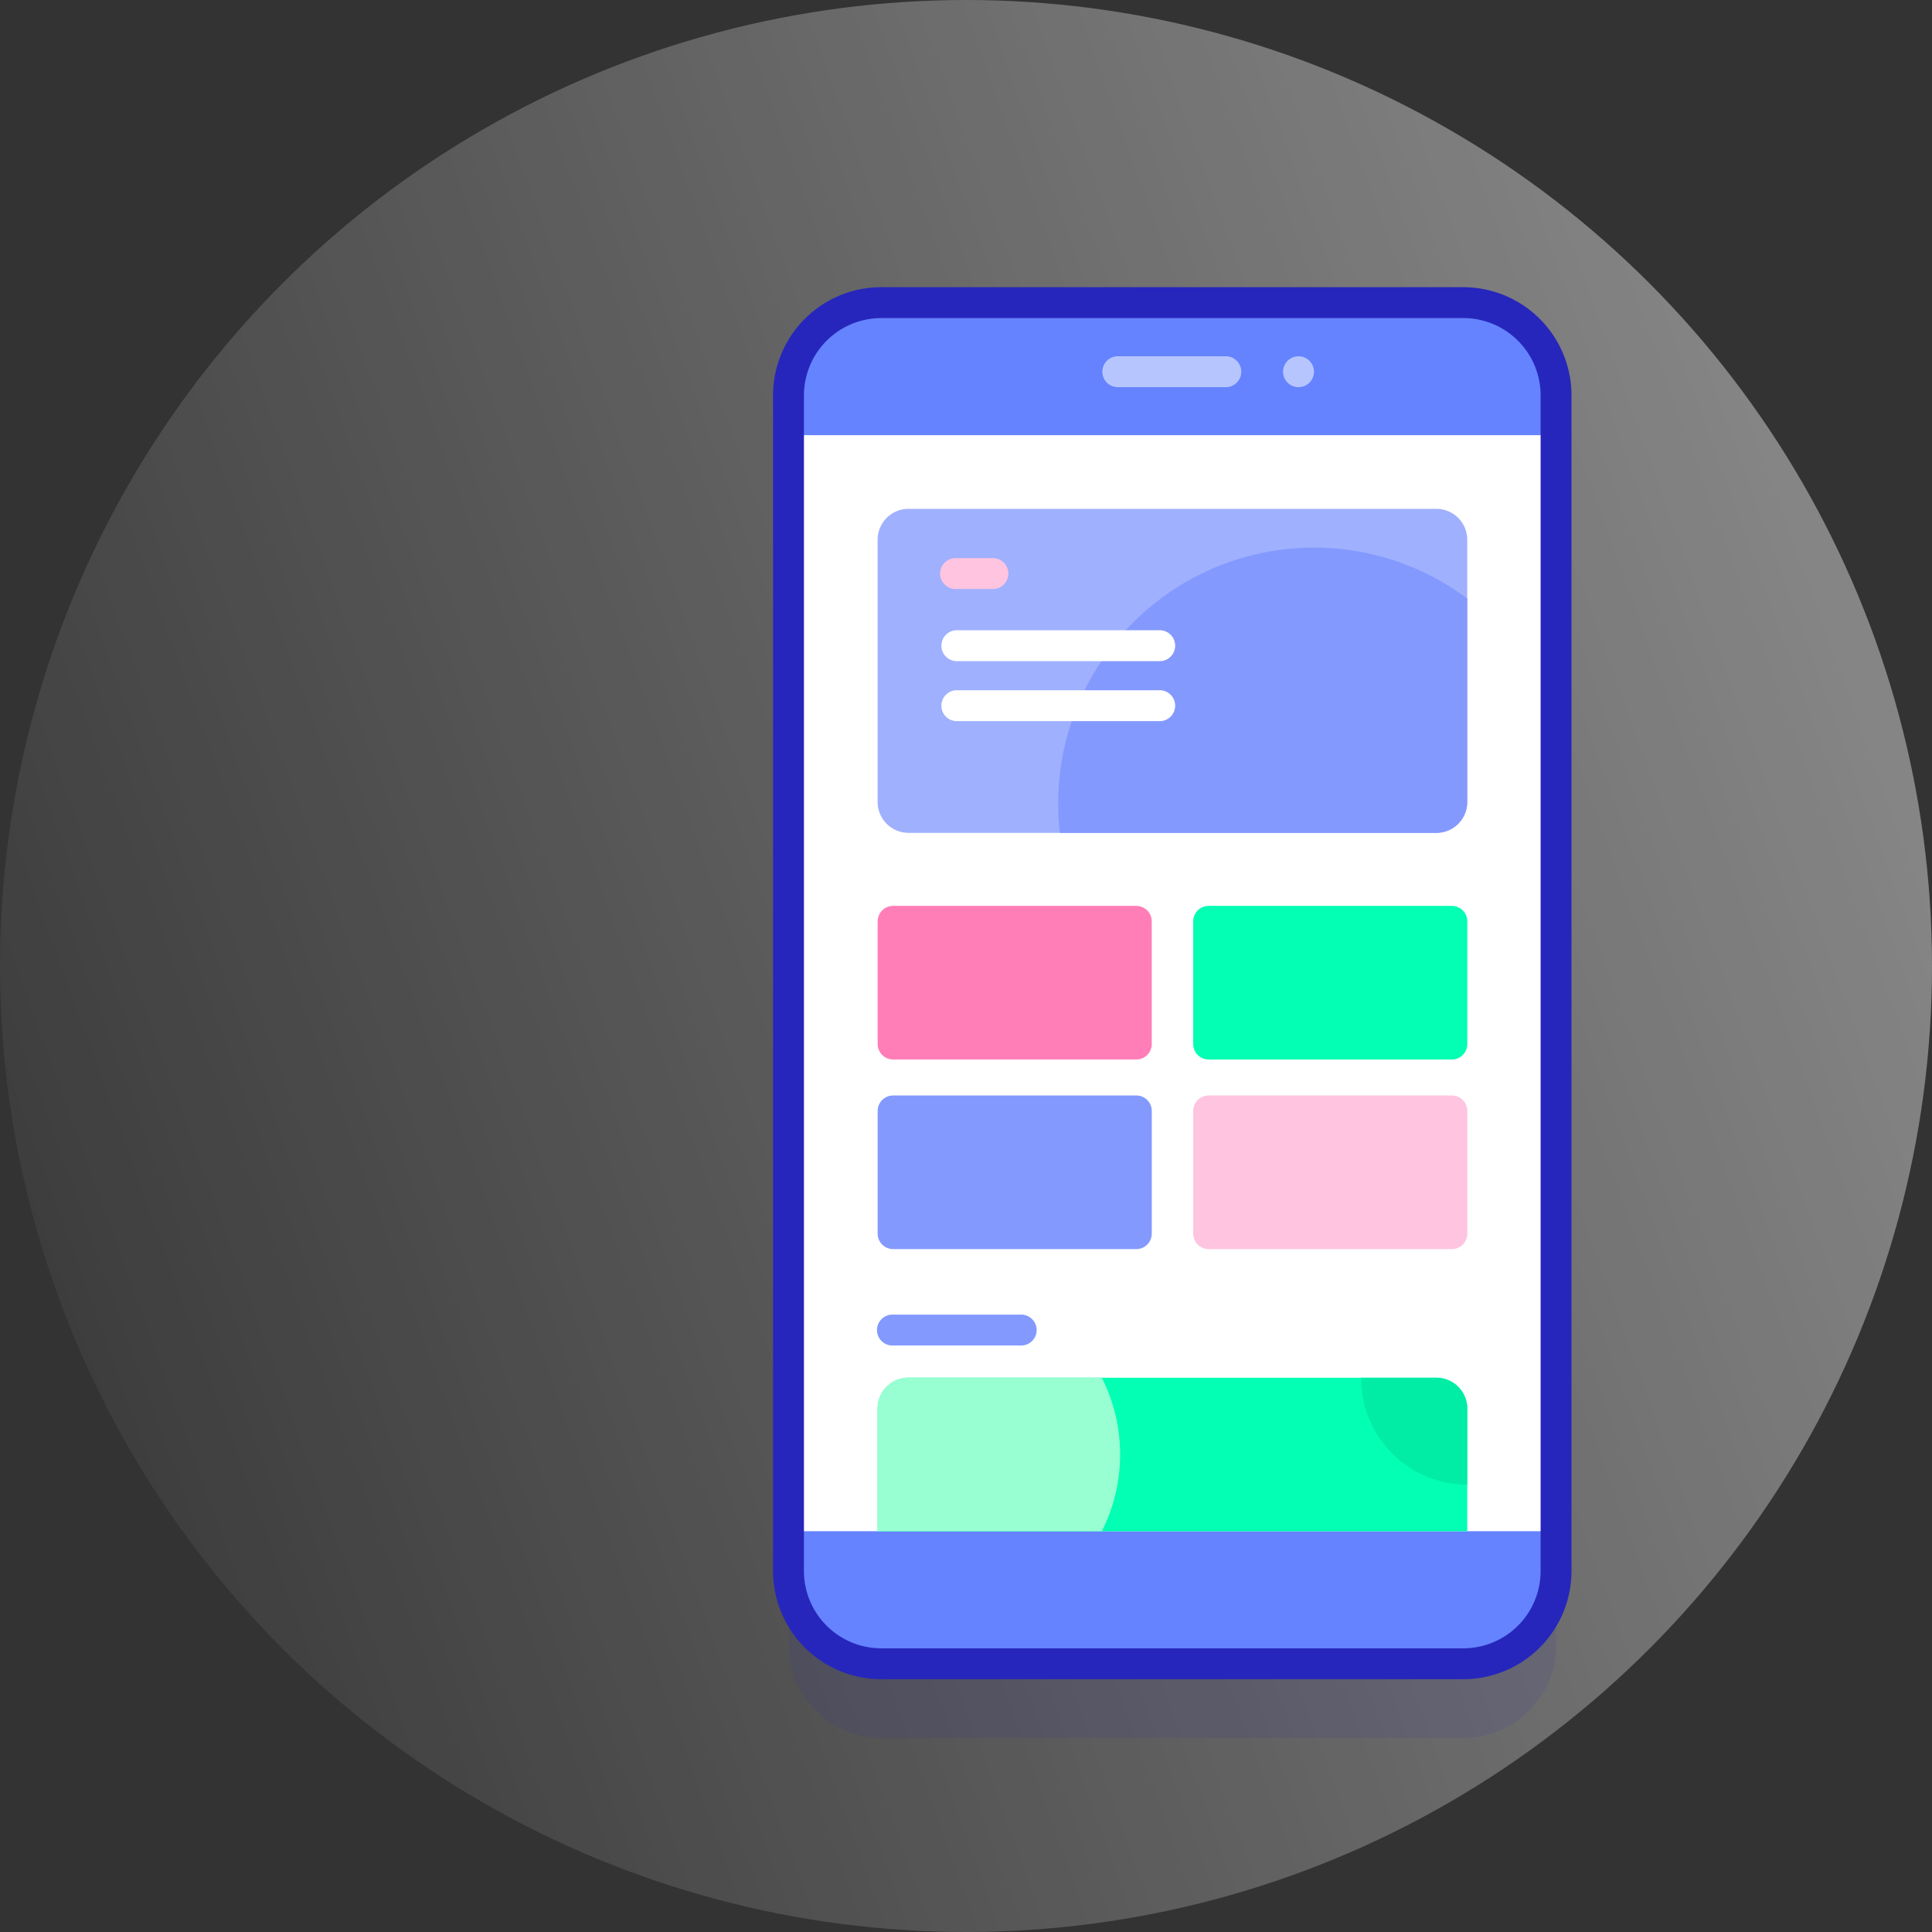 <svg xmlns="http://www.w3.org/2000/svg" xmlns:xlink="http://www.w3.org/1999/xlink" width="74" height="74" viewBox="0 0 74 74">
  <rect x="0" y="0" width="74" height="74" fill="#333333" stroke="none"/>
  <defs>
    <linearGradient id="linear-gradient" x1="0.974" y1="0.238" x2="-0.052" y2="0.609" gradientUnits="objectBoundingBox">
      <stop offset="0" stop-color="#fff"/>
      <stop offset="1" stop-color="#ffffff" stop-opacity="0.071"/>
    </linearGradient>
  </defs>
  <g id="Mobile_App" data-name="Mobile App" transform="translate(-179.001 -2865)">
    <g id="Laravel_Development" data-name="Laravel Development" transform="translate(-8.661 1507.338)">
      <circle id="Ellipse_376" data-name="Ellipse 376" cx="37" cy="37" r="37" transform="translate(187.662 1357.662)" opacity="0.42" fill="url(#linear-gradient)"/>
    </g>
    <g id="Mobile_App-2" data-name="Mobile App" transform="translate(144.242 2848.517)">
      <g id="Group_65309" data-name="Group 65309" transform="translate(56.007 27.483)">
        <g id="Group_65308" data-name="Group 65308" transform="translate(8.371)">
          <g id="Group_65299" data-name="Group 65299">
            <path id="Path_51972" data-name="Path 51972" d="M157.613,108.616h-22.3a3.549,3.549,0,0,1-3.549-3.549V60.032a3.549,3.549,0,0,1,3.549-3.549h22.3a3.549,3.549,0,0,1,3.549,3.549v45.035A3.549,3.549,0,0,1,157.613,108.616Z" transform="translate(-131.176 -53.052)" fill="#2626bc" opacity="0.1"/>
            <path id="Path_51973" data-name="Path 51973" d="M157.613,84.616h-22.3a3.549,3.549,0,0,1-3.549-3.549V36.032a3.549,3.549,0,0,1,3.549-3.549h22.3a3.549,3.549,0,0,1,3.549,3.549V81.067A3.549,3.549,0,0,1,157.613,84.616Z" transform="translate(-131.176 -31.891)" fill="#6583fe"/>
            <path id="Path_51974" data-name="Path 51974" d="M131.77,75.392h29.393v41.981H131.77Z" transform="translate(-131.178 -69.724)" fill="#fff"/>
            <path id="Path_51975" data-name="Path 51975" d="M153.2,80.8h-22.3a4.145,4.145,0,0,1-4.141-4.141V31.624a4.145,4.145,0,0,1,4.141-4.141h22.3a4.145,4.145,0,0,1,4.141,4.141V76.659A4.145,4.145,0,0,1,153.2,80.8Zm-22.3-52.133a2.961,2.961,0,0,0-2.958,2.958V76.659a2.961,2.961,0,0,0,2.958,2.958h22.3a2.961,2.961,0,0,0,2.958-2.958V31.624a2.961,2.961,0,0,0-2.958-2.958Z" transform="translate(-126.768 -27.483)" fill="#2626bc"/>
            <g id="Group_65298" data-name="Group 65298" transform="translate(12.629 2.646)">
              <path id="Path_51976" data-name="Path 51976" d="M238.245,51.036h-4.137a.592.592,0,1,1,0-1.183h4.137a.592.592,0,0,1,0,1.183Z" transform="translate(-233.517 -49.853)" fill="#b7c5ff"/>
            </g>
            <circle id="Ellipse_555" data-name="Ellipse 555" cx="0.592" cy="0.592" r="0.592" transform="translate(19.525 2.646)" fill="#b7c5ff"/>
          </g>
          <path id="Path_51977" data-name="Path 51977" d="M183.134,100.435v10.044a1.183,1.183,0,0,1-1.183,1.183H161.733a1.183,1.183,0,0,1-1.183-1.183V100.435a1.183,1.183,0,0,1,1.183-1.183h20.218A1.183,1.183,0,0,1,183.134,100.435Z" transform="translate(-156.554 -90.762)" fill="#9fb0fe"/>
          <path id="Path_51978" data-name="Path 51978" d="M234.678,113.726v7.791a1.183,1.183,0,0,1-1.183,1.183H219.076a9.688,9.688,0,0,1-.066-1.133,9.8,9.8,0,0,1,15.668-7.841Z" transform="translate(-208.098 -101.8)" fill="#8399fe"/>
          <path id="Path_51979" data-name="Path 51979" d="M183.134,381.745v4.7H160.55v-4.7a1.183,1.183,0,0,1,1.183-1.183h20.218A1.183,1.183,0,0,1,183.134,381.745Z" transform="translate(-156.554 -338.792)" fill="#02ffb3"/>
          <path id="Path_51980" data-name="Path 51980" d="M169.838,383.5a6.469,6.469,0,0,1-.7,2.939H160.55v-4.7a1.183,1.183,0,0,1,1.183-1.183h7.4A6.478,6.478,0,0,1,169.838,383.5Z" transform="translate(-156.554 -338.792)" fill="#97ffd2"/>
          <g id="Group_65302" data-name="Group 65302" transform="translate(3.997 23.697)">
            <g id="Group_65300" data-name="Group 65300">
              <path id="Path_51981" data-name="Path 51981" d="M170.459,233.679h-9.315a.592.592,0,0,1-.592-.591v-4.7a.592.592,0,0,1,.592-.592h9.315a.592.592,0,0,1,.592.592v4.7A.592.592,0,0,1,170.459,233.679Z" transform="translate(-160.552 -227.795)" fill="#ff7eb8"/>
              <path id="Path_51982" data-name="Path 51982" d="M272.614,233.679H263.3a.592.592,0,0,1-.592-.591v-4.7a.592.592,0,0,1,.592-.592h9.315a.592.592,0,0,1,.592.592v4.7A.591.591,0,0,1,272.614,233.679Z" transform="translate(-250.622 -227.795)" fill="#02ffb3"/>
            </g>
            <g id="Group_65301" data-name="Group 65301" transform="translate(0 7.262)">
              <path id="Path_51983" data-name="Path 51983" d="M170.459,295.065h-9.315a.592.592,0,0,1-.592-.591v-4.7a.592.592,0,0,1,.592-.592h9.315a.592.592,0,0,1,.592.592v4.7A.592.592,0,0,1,170.459,295.065Z" transform="translate(-160.552 -289.181)" fill="#8399fe"/>
              <path id="Path_51984" data-name="Path 51984" d="M272.614,295.065H263.3a.592.592,0,0,1-.592-.591v-4.7a.592.592,0,0,1,.592-.592h9.315a.592.592,0,0,1,.592.592v4.7A.592.592,0,0,1,272.614,295.065Z" transform="translate(-250.622 -289.181)" fill="#ffc4df"/>
            </g>
          </g>
          <g id="Group_65306" data-name="Group 65306" transform="translate(6.414 10.378)">
            <g id="Group_65303" data-name="Group 65303" transform="translate(0 5.06)">
              <path id="Path_51985" data-name="Path 51985" d="M189.349,157.981h-7.77a.592.592,0,0,0,0,1.183h7.77a.592.592,0,1,0,0-1.183Z" transform="translate(-180.987 -157.981)" fill="#fff"/>
            </g>
            <g id="Group_65304" data-name="Group 65304" transform="translate(0 2.762)">
              <path id="Path_51986" data-name="Path 51986" d="M189.349,138.553h-7.77a.592.592,0,0,0,0,1.183h7.77a.592.592,0,1,0,0-1.183Z" transform="translate(-180.987 -138.553)" fill="#fff"/>
            </g>
            <g id="Group_65305" data-name="Group 65305" transform="translate(0 0)">
              <path id="Path_51987" data-name="Path 51987" d="M182.96,115.208h-1.382a.592.592,0,1,0,0,1.183h1.382a.592.592,0,1,0,0-1.183Z" transform="translate(-180.987 -115.208)" fill="#ffc4df"/>
            </g>
          </g>
          <g id="Group_65307" data-name="Group 65307" transform="translate(3.997 39.353)">
            <path id="Path_51988" data-name="Path 51988" d="M166.073,360.128h-4.931a.592.592,0,1,0,0,1.183h4.931a.592.592,0,0,0,0-1.183Z" transform="translate(-160.551 -360.128)" fill="#8399fe"/>
          </g>
          <path id="Path_51989" data-name="Path 51989" d="M321.19,381.745v2.909a4.06,4.06,0,0,1-4.06-4.059v-.033h2.877A1.183,1.183,0,0,1,321.19,381.745Z" transform="translate(-294.61 -338.792)" fill="#01eca5"/>
        </g>
      </g>
    </g>
  </g>
</svg>
